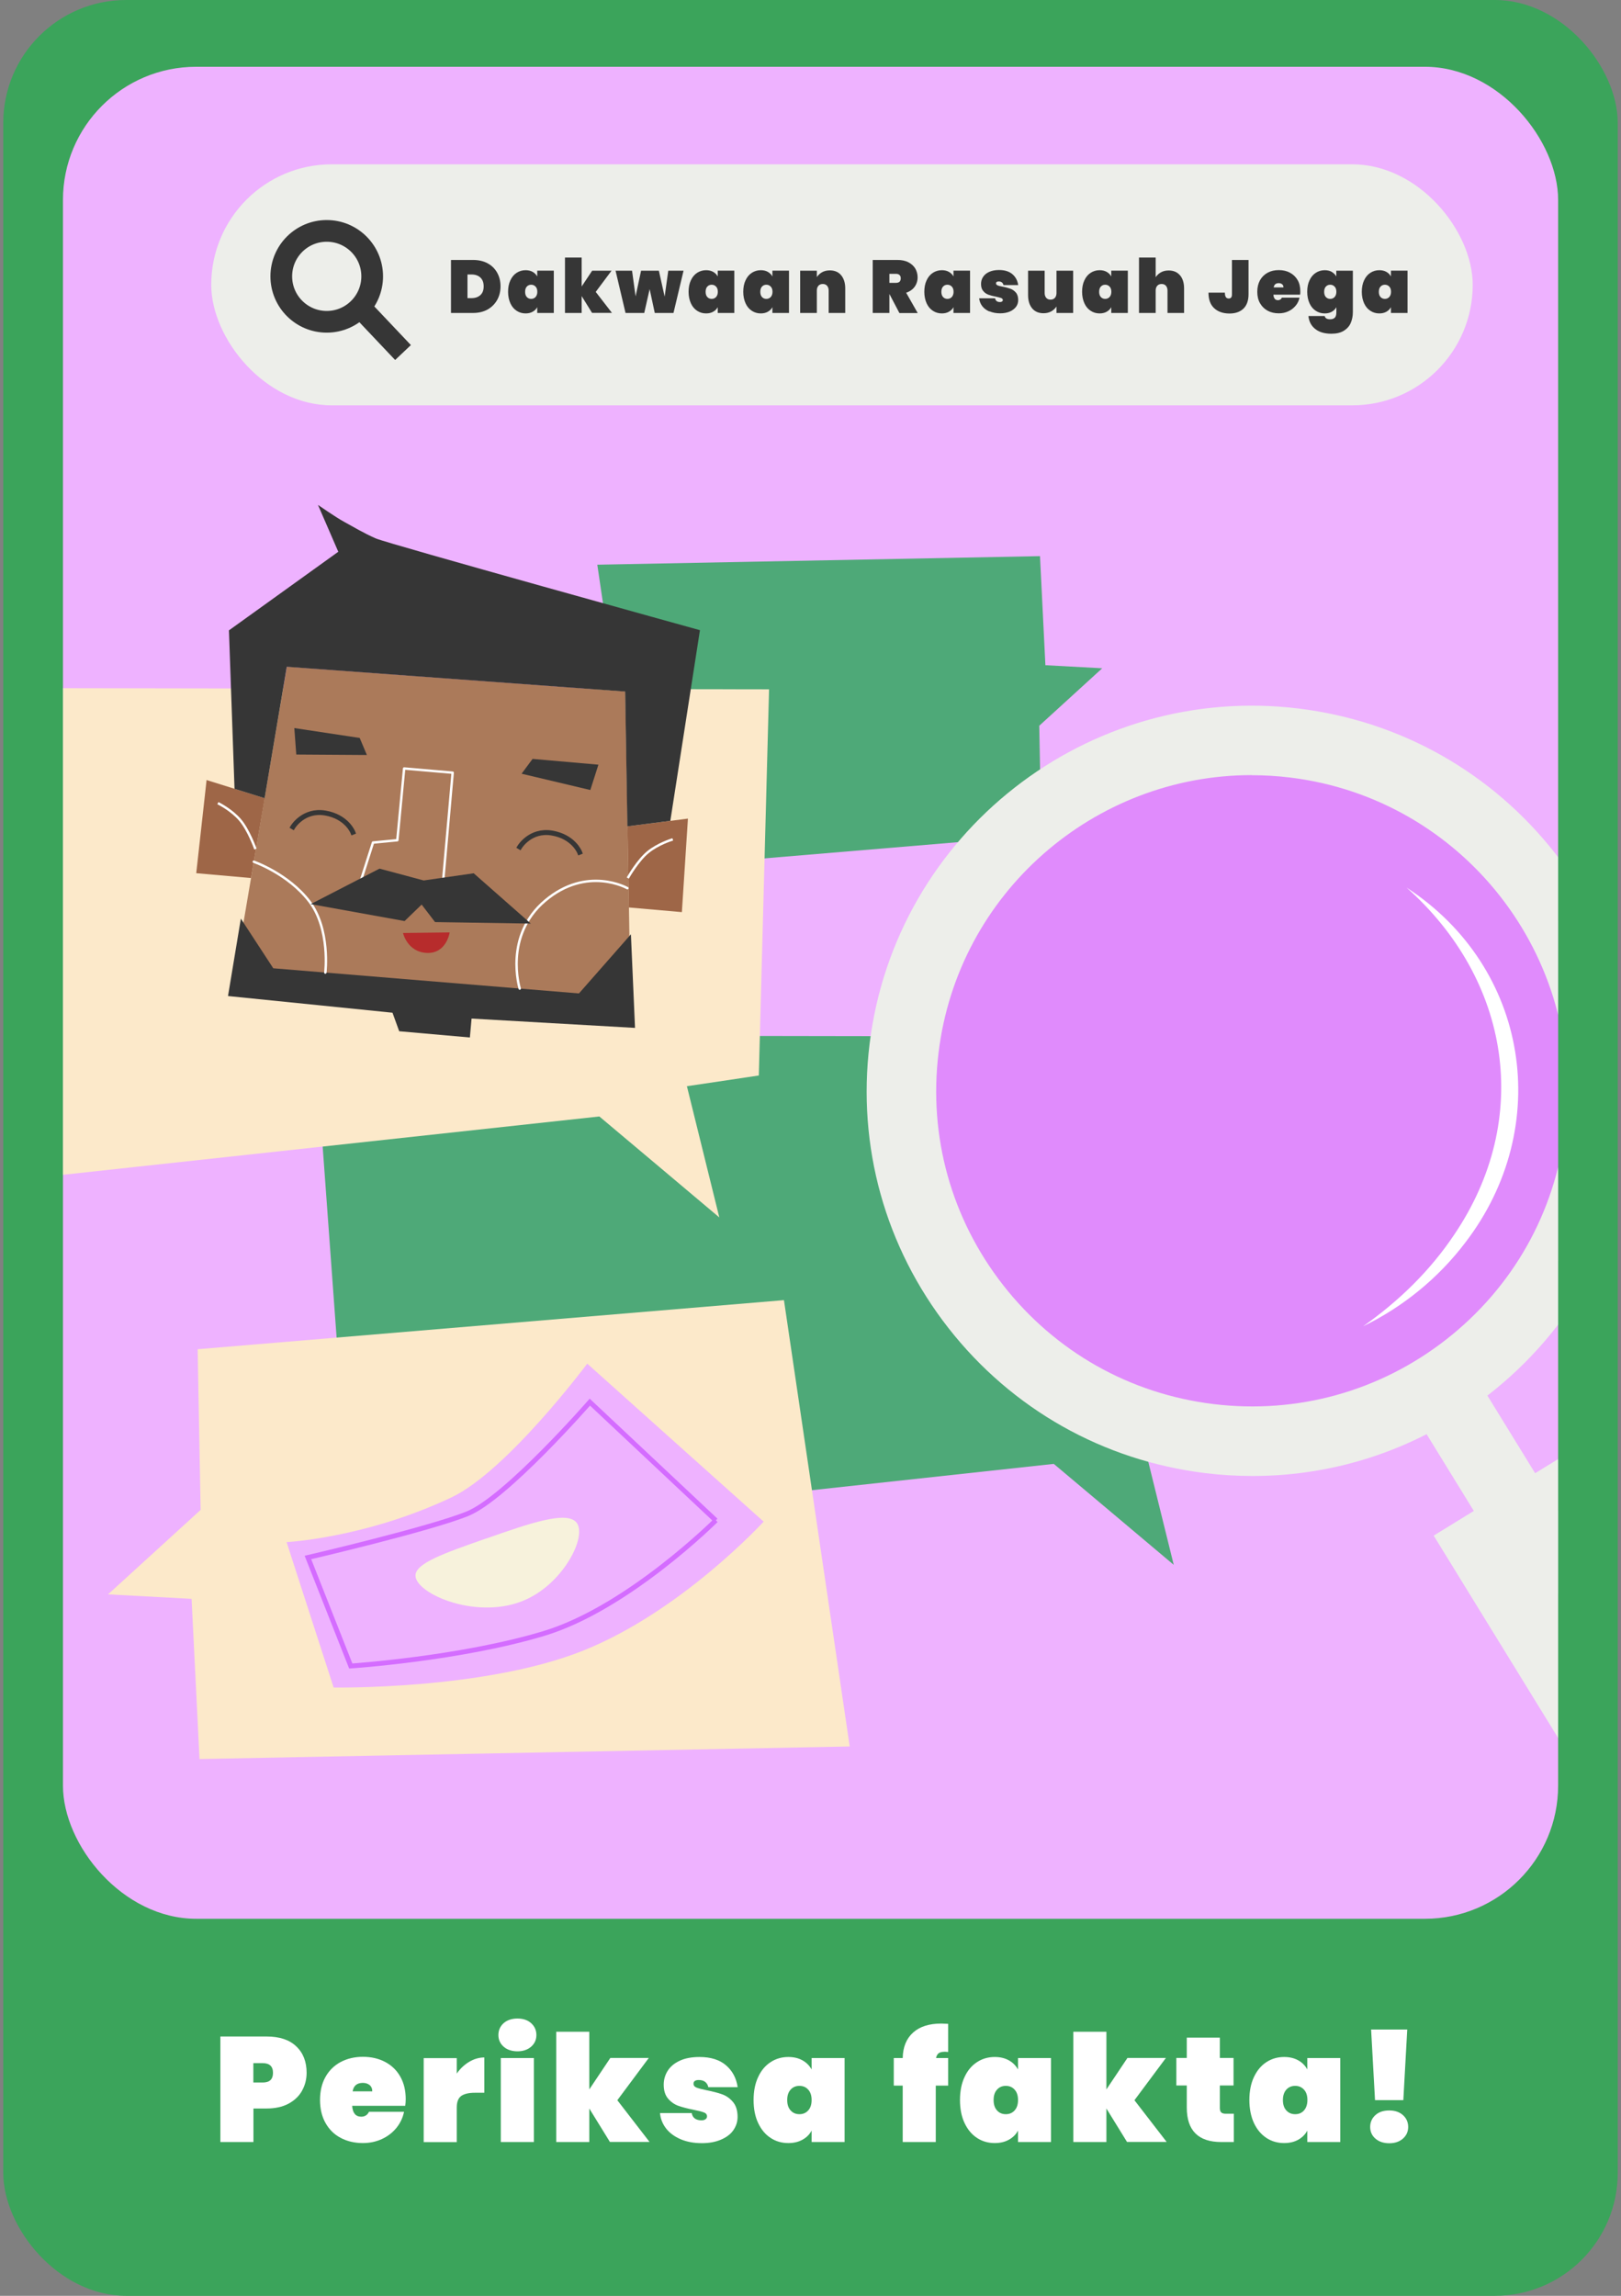 <?xml version="1.0" encoding="UTF-8"?>
<svg id="Layer_2" data-name="Layer 2" xmlns="http://www.w3.org/2000/svg" xmlns:xlink="http://www.w3.org/1999/xlink" viewBox="0 0 174.04 246.49">
  <rect x="0" y="0" width="174.04" height="246.49" fill="#808080" stroke="none"/>
  <defs>
    <style>
      .cls-1, .cls-2, .cls-3, .cls-4, .cls-5, .cls-6 {
        fill: none;
      }

      .cls-1, .cls-4 {
        stroke-linecap: square;
      }

      .cls-1, .cls-4, .cls-6 {
        stroke-linejoin: round;
      }

      .cls-1, .cls-6 {
        stroke: #fff;
        stroke-width: .26px;
      }

      .cls-7 {
        fill: #fff;
      }

      .cls-8 {
        fill: #edeeea;
      }

      .cls-2 {
        stroke: #d46cff;
        stroke-width: .52px;
      }

      .cls-2, .cls-3 {
        stroke-miterlimit: 10;
      }

      .cls-9 {
        fill: #363636;
      }

      .cls-10 {
        fill: #eeb2ff;
      }

      .cls-11 {
        fill: #3ba45b;
      }

      .cls-12 {
        fill: #f7f2dc;
      }

      .cls-13 {
        fill: #fce9ca;
      }

      .cls-14 {
        fill: #ab7a5a;
      }

      .cls-3 {
        stroke-width: 2.33px;
      }

      .cls-3, .cls-4 {
        stroke: #363636;
      }

      .cls-4 {
        stroke-width: .53px;
      }

      .cls-15 {
        clip-path: url(#clippath);
      }

      .cls-16 {
        fill: #9e6647;
      }

      .cls-17 {
        fill: #b72c2c;
      }

      .cls-18 {
        fill: #e08bfc;
      }

      .cls-6 {
        stroke-linecap: round;
      }

      .cls-19 {
        fill: #4ea978;
      }
    </style>
    <clipPath id="clippath">
      <rect class="cls-5" x="6.76" y="7.17" width="160.53" height="198.84" rx="14.3" ry="14.3"/>
    </clipPath>
  </defs>
  <rect class="cls-11" x=".35" y="0" width="173.34" height="246.49" rx="13.2" ry="13.2"/>
  <rect class="cls-10" x="6.76" y="7.17" width="160.53" height="198.84" rx="14.3" ry="14.3"/>
  <g class="cls-15">
    <g>
      <path class="cls-19" d="M113.14,157.17c4.29,3.61,8.59,7.22,12.88,10.84-1.16-4.7-2.32-9.39-3.48-14.09,2.57-.38,5.15-.76,7.72-1.15,.37-13.82,.73-27.64,1.1-41.46-32.53-.05-65.06-.11-97.59-.16,1.32,18.07,2.64,36.15,3.96,54.22,25.14-2.73,50.27-5.47,75.41-8.2Z"/>
      <rect class="cls-8" x="22.68" y="17.64" width="135.44" height="25.88" rx="12.94" ry="12.94"/>
      <g>
        <circle class="cls-3" cx="35.08" cy="29.67" r="4.88"/>
        <line class="cls-3" x1="38.66" y1="32.98" x2="43.27" y2="37.85"/>
      </g>
      <path class="cls-19" d="M118.34,71.75c-2.25,2.06-4.51,4.11-6.76,6.17,.07,3.92,.14,7.83,.22,11.75-14.29,1.2-28.57,2.39-42.86,3.59-1.6-10.88-3.21-21.75-4.81-32.63,15.84-.31,31.69-.61,47.53-.92,.19,3.9,.39,7.81,.58,11.71,2.03,.11,4.07,.22,6.1,.33Z"/>
      <path class="cls-13" d="M11.61,171.17c3.31-3.02,6.62-6.04,9.93-9.06-.11-5.75-.21-11.5-.32-17.25,20.98-1.76,41.97-3.52,62.95-5.27,2.35,15.97,4.71,31.95,7.06,47.92-23.27,.45-46.54,.9-69.81,1.35-.28-5.73-.57-11.47-.85-17.2-2.99-.16-5.97-.32-8.96-.48Z"/>
      <path class="cls-13" d="M64.35,119.87c4.29,3.61,8.59,7.22,12.88,10.84-1.16-4.7-2.32-9.39-3.48-14.09,2.57-.38,5.15-.76,7.72-1.15,.37-13.82,.73-27.64,1.1-41.46-32.53-.05-65.06-.11-97.59-.16,1.32,18.07,2.64,36.15,3.96,54.22,25.14-2.73,50.27-5.47,75.41-8.2Z"/>
      <g>
        <circle class="cls-18" cx="134.4" cy="117.11" r="37.62"/>
        <path class="cls-8" d="M134.49,158.47c-1.69,0-3.39-.1-5.09-.31-10.96-1.34-20.75-6.87-27.56-15.56-6.81-8.7-9.82-19.53-8.48-30.49,2.76-22.64,23.43-38.8,46.06-36.04,10.96,1.34,20.75,6.87,27.56,15.56s9.82,19.53,8.48,30.49c-1.34,10.96-6.87,20.75-15.56,27.56-7.35,5.75-16.22,8.79-25.4,8.79Zm-.11-75.25c-16.87,0-31.52,12.62-33.61,29.79-1.1,8.99,1.37,17.86,6.95,24.99,5.58,7.13,13.6,11.66,22.58,12.75,8.99,1.09,17.86-1.37,24.99-6.95,7.13-5.58,11.66-13.6,12.75-22.58h0c2.26-18.55-10.99-35.48-29.53-37.74-1.39-.17-2.76-.25-4.13-.25Z"/>
        <rect class="cls-8" x="168.1" y="155.77" width="17.97" height="59.17" transform="translate(-70.86 120.24) rotate(-31.59)"/>
        <rect class="cls-8" x="157.46" y="147.11" width="7.73" height="25.46" transform="translate(-59.83 108.21) rotate(-31.59)"/>
        <path class="cls-7" d="M151.02,95.3c13.16,8.57,15.82,25.7,6.31,38.1-2.89,3.82-6.7,6.92-10.98,9,3.83-2.7,7.2-5.97,9.79-9.85,8.41-12.43,6.02-27.34-5.12-37.25h0Z"/>
      </g>
      <g>
        <path class="cls-9" d="M52.35,28.27c.45,.24,.79,.58,1.03,1.01,.24,.43,.36,.92,.36,1.46s-.12,1.03-.36,1.46c-.24,.43-.59,.78-1.03,1.03-.45,.25-.97,.37-1.56,.37h-2.37v-5.69h2.37c.59,0,1.12,.12,1.56,.36Zm-.77,3.41c.24-.22,.35-.53,.35-.94s-.12-.72-.35-.94c-.24-.22-.55-.33-.96-.33h-.43v2.54h.43c.4,0,.72-.11,.96-.33Z"/>
        <path class="cls-9" d="M54.8,30.09c.16-.35,.39-.62,.67-.8s.6-.28,.96-.28c.29,0,.55,.06,.76,.18,.21,.12,.38,.29,.49,.49v-.62h1.78v4.54h-1.78v-.62c-.11,.21-.28,.37-.49,.49-.21,.12-.47,.18-.76,.18-.35,0-.67-.09-.96-.28s-.51-.45-.67-.8c-.16-.35-.25-.77-.25-1.24s.08-.89,.25-1.24Zm2.7,.68c-.12-.13-.28-.2-.47-.2s-.35,.07-.47,.2c-.12,.13-.18,.32-.18,.56s.06,.43,.18,.56c.12,.13,.28,.2,.47,.2s.35-.07,.47-.2c.12-.13,.19-.32,.19-.56s-.06-.43-.19-.56Z"/>
        <path class="cls-9" d="M63.57,33.6l-1.12-1.81v1.81h-1.79v-5.95h1.79v3.11l1.13-1.7h2.08l-1.7,2.28,1.74,2.25h-2.13Z"/>
        <path class="cls-9" d="M73.39,29.06l-1.08,4.54h-2.01l-.55-2.56-.58,2.56h-2.01l-1.07-4.54h1.77l.38,2.76,.59-2.76h1.91l.62,2.79,.39-2.79h1.65Z"/>
        <path class="cls-9" d="M74.18,30.09c.16-.35,.39-.62,.67-.8s.6-.28,.96-.28c.29,0,.55,.06,.76,.18,.21,.12,.38,.29,.49,.49v-.62h1.78v4.54h-1.78v-.62c-.11,.21-.28,.37-.49,.49-.21,.12-.47,.18-.76,.18-.35,0-.67-.09-.96-.28s-.51-.45-.67-.8c-.16-.35-.25-.77-.25-1.24s.08-.89,.25-1.24Zm2.7,.68c-.12-.13-.28-.2-.47-.2s-.35,.07-.47,.2c-.12,.13-.18,.32-.18,.56s.06,.43,.18,.56c.12,.13,.28,.2,.47,.2s.35-.07,.47-.2c.12-.13,.19-.32,.19-.56s-.06-.43-.19-.56Z"/>
        <path class="cls-9" d="M80.05,30.09c.16-.35,.39-.62,.67-.8s.6-.28,.96-.28c.29,0,.55,.06,.76,.18,.21,.12,.38,.29,.49,.49v-.62h1.78v4.54h-1.78v-.62c-.11,.21-.28,.37-.49,.49-.21,.12-.47,.18-.76,.18-.35,0-.67-.09-.96-.28s-.51-.45-.67-.8c-.16-.35-.25-.77-.25-1.24s.08-.89,.25-1.24Zm2.7,.68c-.12-.13-.28-.2-.47-.2s-.35,.07-.47,.2c-.12,.13-.18,.32-.18,.56s.06,.43,.18,.56c.12,.13,.28,.2,.47,.2s.35-.07,.47-.2c.12-.13,.19-.32,.19-.56s-.06-.43-.19-.56Z"/>
        <path class="cls-9" d="M90.31,29.55c.29,.35,.44,.82,.44,1.42v2.63h-1.78v-2.41c0-.21-.06-.38-.17-.51-.12-.13-.27-.19-.46-.19s-.35,.06-.47,.19c-.11,.13-.17,.3-.17,.51v2.41h-1.79v-4.54h1.79v.69c.14-.21,.33-.39,.56-.52,.23-.13,.51-.2,.83-.2,.52,0,.93,.17,1.22,.52Z"/>
        <path class="cls-9" d="M96.56,33.6l-1.07-2.04h0v2.04h-1.79v-5.69h2.65c.46,0,.86,.08,1.18,.25s.57,.39,.74,.67c.16,.28,.25,.6,.25,.95,0,.38-.11,.72-.32,1.01s-.52,.51-.91,.64l1.24,2.18h-1.96Zm-1.08-3.23h.71c.17,0,.3-.04,.39-.12,.08-.08,.13-.2,.13-.37,0-.15-.04-.27-.13-.35-.09-.09-.22-.13-.38-.13h-.71v.97Z"/>
        <path class="cls-9" d="M99.49,30.09c.16-.35,.39-.62,.67-.8s.6-.28,.96-.28c.29,0,.55,.06,.76,.18,.21,.12,.38,.29,.49,.49v-.62h1.78v4.54h-1.78v-.62c-.11,.21-.28,.37-.49,.49-.21,.12-.47,.18-.76,.18-.35,0-.67-.09-.96-.28s-.51-.45-.67-.8c-.16-.35-.25-.77-.25-1.24s.08-.89,.25-1.24Zm2.7,.68c-.12-.13-.28-.2-.47-.2s-.35,.07-.47,.2c-.12,.13-.18,.32-.18,.56s.06,.43,.18,.56c.12,.13,.28,.2,.47,.2s.35-.07,.47-.2c.12-.13,.19-.32,.19-.56s-.06-.43-.19-.56Z"/>
        <path class="cls-9" d="M106.24,33.45c-.33-.14-.59-.33-.78-.58-.19-.25-.3-.53-.33-.84h1.71c.02,.13,.08,.23,.17,.3s.21,.1,.36,.1c.09,0,.16-.02,.22-.06,.05-.04,.08-.09,.08-.15,0-.1-.06-.17-.17-.22-.11-.04-.3-.09-.57-.15-.33-.06-.6-.13-.81-.21s-.4-.2-.55-.39c-.16-.18-.24-.43-.24-.76,0-.28,.07-.53,.22-.76s.37-.41,.66-.54c.29-.13,.64-.2,1.05-.2,.61,0,1.09,.15,1.44,.45s.55,.69,.62,1.17h-1.58c-.03-.12-.08-.22-.17-.29-.09-.07-.2-.1-.35-.1-.09,0-.16,.02-.21,.05-.05,.03-.07,.09-.07,.16,0,.09,.06,.16,.17,.21,.11,.05,.29,.09,.54,.14,.33,.06,.6,.14,.83,.22,.23,.08,.42,.22,.59,.41,.17,.2,.25,.47,.25,.81,0,.27-.08,.51-.23,.72-.16,.21-.38,.38-.67,.51-.29,.12-.63,.19-1.03,.19-.43,0-.81-.07-1.14-.21Z"/>
        <path class="cls-9" d="M115.22,29.06v4.54h-1.79v-.69c-.14,.21-.33,.39-.56,.52-.23,.13-.51,.2-.83,.2-.52,0-.93-.17-1.22-.52-.29-.35-.44-.82-.44-1.42v-2.63h1.78v2.41c0,.21,.06,.38,.17,.51s.27,.19,.46,.19,.35-.06,.47-.19c.11-.13,.17-.3,.17-.51v-2.41h1.79Z"/>
        <path class="cls-9" d="M116.43,30.09c.16-.35,.39-.62,.67-.8s.6-.28,.96-.28c.29,0,.55,.06,.76,.18,.21,.12,.38,.29,.49,.49v-.62h1.78v4.54h-1.78v-.62c-.11,.21-.28,.37-.49,.49-.21,.12-.47,.18-.76,.18-.35,0-.67-.09-.96-.28s-.51-.45-.67-.8c-.16-.35-.25-.77-.25-1.24s.08-.89,.25-1.24Zm2.7,.68c-.12-.13-.28-.2-.47-.2s-.35,.07-.47,.2c-.12,.13-.18,.32-.18,.56s.06,.43,.18,.56c.12,.13,.28,.2,.47,.2s.35-.07,.47-.2c.12-.13,.19-.32,.19-.56s-.06-.43-.19-.56Z"/>
        <path class="cls-9" d="M126.69,29.55c.29,.35,.44,.82,.44,1.42v2.63h-1.78v-2.41c0-.21-.06-.38-.17-.51-.12-.13-.27-.19-.46-.19s-.35,.06-.47,.19c-.11,.13-.17,.3-.17,.51v2.41h-1.79v-5.95h1.79v2.11c.14-.21,.33-.39,.56-.52,.23-.13,.51-.2,.83-.2,.52,0,.93,.17,1.22,.52Z"/>
        <path class="cls-9" d="M134.05,27.9v3.68c0,.68-.18,1.2-.54,1.55-.36,.35-.86,.53-1.5,.53-.69,0-1.24-.19-1.65-.57-.41-.38-.61-.94-.61-1.67h1.76c0,.23,.04,.39,.11,.49,.07,.09,.18,.14,.31,.14,.11,0,.19-.04,.25-.1,.06-.07,.09-.19,.09-.36v-3.68h1.78Z"/>
        <path class="cls-9" d="M139.59,31.64h-2.87c.03,.39,.19,.59,.49,.59,.19,0,.33-.09,.42-.27h1.89c-.06,.32-.2,.61-.41,.86-.21,.25-.47,.46-.78,.6-.31,.15-.66,.22-1.03,.22-.45,0-.85-.09-1.2-.28-.35-.19-.62-.46-.82-.81-.2-.35-.29-.76-.29-1.23s.1-.88,.29-1.23c.2-.35,.47-.62,.82-.81,.35-.19,.75-.28,1.2-.28s.85,.09,1.2,.28c.35,.19,.62,.45,.82,.79,.2,.34,.29,.75,.29,1.21,0,.12,0,.24-.02,.35Zm-1.79-.78c0-.15-.05-.26-.14-.34-.1-.08-.22-.12-.36-.12-.32,0-.5,.15-.55,.46h1.06Z"/>
        <path class="cls-9" d="M142.98,29.19c.21,.12,.38,.29,.49,.49v-.62h1.78v4.46c0,.42-.08,.81-.23,1.16s-.41,.63-.75,.84c-.35,.21-.79,.31-1.33,.31-.73,0-1.31-.17-1.73-.51-.43-.34-.67-.8-.73-1.39h1.75c.05,.24,.24,.35,.58,.35,.21,0,.37-.05,.49-.16,.12-.11,.18-.31,.18-.6v-.54c-.11,.21-.28,.37-.49,.49-.21,.12-.47,.18-.76,.18-.35,0-.67-.09-.96-.28s-.51-.45-.67-.8c-.16-.35-.25-.77-.25-1.24s.08-.89,.25-1.24c.16-.35,.39-.62,.67-.8s.6-.28,.96-.28c.29,0,.55,.06,.76,.18Zm.31,1.58c-.12-.13-.28-.2-.47-.2s-.35,.07-.47,.2c-.12,.13-.18,.32-.18,.56s.06,.43,.18,.56c.12,.13,.28,.2,.47,.2s.35-.07,.47-.2c.12-.13,.19-.32,.19-.56s-.06-.43-.19-.56Z"/>
        <path class="cls-9" d="M146.46,30.09c.16-.35,.39-.62,.67-.8s.6-.28,.96-.28c.29,0,.55,.06,.76,.18,.21,.12,.38,.29,.49,.49v-.62h1.78v4.54h-1.78v-.62c-.11,.21-.28,.37-.49,.49-.21,.12-.47,.18-.76,.18-.35,0-.67-.09-.96-.28s-.51-.45-.67-.8c-.16-.35-.25-.77-.25-1.24s.08-.89,.25-1.24Zm2.7,.68c-.12-.13-.28-.2-.47-.2s-.35,.07-.47,.2c-.12,.13-.18,.32-.18,.56s.06,.43,.18,.56c.12,.13,.28,.2,.47,.2s.35-.07,.47-.2c.12-.13,.19-.32,.19-.56s-.06-.43-.19-.56Z"/>
      </g>
    </g>
    <g>
      <polygon class="cls-14" points="30.8 71.58 67.13 74.24 67.74 109.96 24.84 106.73 30.8 71.58"/>
      <g>
        <polygon class="cls-16" points="67.37 88.72 73.86 87.89 73.21 97.93 67.52 97.43 67.37 88.72"/>
        <path class="cls-1" d="M67.47,94.16s1.02-1.79,2.1-2.67c1.08-.88,2.54-1.33,2.54-1.33"/>
      </g>
      <g>
        <polygon class="cls-16" points="28.42 85.7 22.18 83.75 21.07 93.75 26.95 94.27 28.42 85.7"/>
        <path class="cls-1" d="M27.38,91.04s-.7-1.94-1.6-3c-.9-1.06-2.27-1.75-2.27-1.75"/>
      </g>
      <path class="cls-9" d="M67.37,88.72l4.6-.59,3.18-20.47s-33.49-9.28-34.8-9.85-2.49-1.29-3.38-1.77c-.89-.48-2.83-1.83-2.83-1.83l2.18,5.03-11.74,8.44,.6,17.01,3.23,1.01,2.38-14.11,36.33,2.66,.24,14.48Z"/>
      <polygon class="cls-9" points="63.38 84.82 64.25 82.1 57.18 81.48 56 83.07 63.38 84.82"/>
      <polygon class="cls-9" points="31.81 81.01 31.6 78.17 38.62 79.23 39.39 81.06 31.81 81.01"/>
      <polygon class="cls-6" points="43.39 82.51 48.6 82.96 47.51 95.34 38.62 94.94 40.05 90.46 42.66 90.21 43.39 82.51"/>
      <path class="cls-4" d="M31.45,88.78s1.14-1.88,3.46-1.49c2.32,.39,2.97,2.06,2.97,2.06"/>
      <path class="cls-4" d="M55.8,90.93s1.14-1.88,3.46-1.49c2.32,.39,2.97,2.06,2.97,2.06"/>
      <polygon class="cls-9" points="25.86 98.63 29.34 103.96 62.16 106.66 67.74 100.31 68.18 110.36 50.63 109.36 50.45 111.39 42.86 110.72 42.14 108.73 24.48 106.94 25.86 98.63"/>
      <path class="cls-17" d="M43.27,100.17l5.01-.06s-.33,2.28-2.44,2.2-2.57-2.14-2.57-2.14Z"/>
      <path class="cls-6" d="M67.36,95.36s-4.32-2.46-8.82,1.33c-4.5,3.79-2.74,9.45-2.74,9.45"/>
      <path class="cls-6" d="M27.25,92.52s3.68,1.28,5.96,4.25c2.28,2.98,1.72,7.65,1.72,7.65"/>
      <polygon class="cls-9" points="33.36 97.07 40.75 93.26 45.49 94.53 50.86 93.76 56.99 99.16 46.71 99 45.27 97.12 43.44 98.89 33.36 97.07"/>
    </g>
    <g>
      <path class="cls-10" d="M81.99,163.37s-8.82,9.65-19.43,13.87c-10.6,4.22-26.74,3.94-26.74,3.94l-5.05-15.61s8.45-.43,17.7-4.8c5.96-2.82,14.58-14.36,14.58-14.36l18.94,16.96Z"/>
      <path class="cls-12" d="M52.22,165.18c4.65-1.63,8.69-3.04,9.7-1.68,1.1,1.49-1.38,6.35-5.37,8.2-5.1,2.38-11.88-.54-11.94-2.51-.04-1.34,3.02-2.41,7.61-4.02Z"/>
      <path class="cls-2" d="M76.85,163.24l-13.52-12.7s-9,10.31-13.14,11.98c-4.15,1.68-17.13,4.7-17.13,4.7l4.6,11.65s11.7-.77,20.73-3.49,18.47-12.15,18.47-12.15Z"/>
    </g>
  </g>
  <g>
    <path class="cls-7" d="M32.42,224.49c-.33,.58-.82,1.04-1.46,1.38-.64,.34-1.43,.51-2.34,.51h-1.41v3.6h-3.55v-11.33h4.96c1.39,0,2.45,.35,3.19,1.06,.74,.7,1.11,1.65,1.11,2.83,0,.71-.17,1.36-.5,1.94Zm-3.11-1.94c0-.69-.37-1.04-1.1-1.04h-1.01v2.08h1.01c.74,0,1.1-.35,1.1-1.04Z"/>
    <path class="cls-7" d="M43.52,226.09h-5.71c.05,.78,.38,1.17,.98,1.17,.38,0,.66-.18,.83-.53h3.76c-.13,.64-.4,1.21-.81,1.72-.41,.51-.93,.91-1.55,1.2-.62,.29-1.31,.44-2.06,.44-.9,0-1.69-.19-2.39-.56-.7-.37-1.24-.91-1.63-1.61-.39-.7-.58-1.52-.58-2.46s.19-1.76,.58-2.46c.39-.7,.93-1.23,1.63-1.61,.7-.37,1.5-.56,2.39-.56s1.69,.18,2.39,.55c.7,.37,1.24,.89,1.63,1.58s.58,1.49,.58,2.42c0,.25-.02,.48-.05,.7Zm-3.55-1.55c0-.3-.1-.52-.29-.68-.19-.15-.43-.23-.72-.23-.63,0-1,.3-1.1,.91h2.11Z"/>
    <path class="cls-7" d="M50.37,221.37c.52-.31,1.07-.47,1.63-.47v3.79h-1.01c-.67,0-1.16,.12-1.48,.35-.32,.24-.47,.65-.47,1.25v3.7h-3.55v-9.02h3.55v1.66c.36-.52,.8-.94,1.33-1.26Z"/>
    <path class="cls-7" d="M54.07,219.74c-.37-.33-.56-.75-.56-1.25s.19-.94,.56-1.27,.87-.5,1.49-.5,1.1,.17,1.47,.5c.37,.34,.56,.76,.56,1.27s-.19,.92-.56,1.25c-.38,.33-.87,.5-1.47,.5s-1.12-.17-1.49-.5Zm3.25,1.22v9.02h-3.55v-9.02h3.55Z"/>
    <path class="cls-7" d="M65.49,229.98l-2.22-3.6v3.6h-3.55v-11.84h3.55v6.19l2.26-3.38h4.13l-3.38,4.54,3.46,4.48h-4.24Z"/>
    <path class="cls-7" d="M73.08,229.68c-.65-.28-1.18-.66-1.56-1.15-.38-.49-.6-1.04-.66-1.66h3.41c.04,.27,.16,.46,.34,.59,.19,.13,.42,.19,.71,.19,.18,0,.33-.04,.43-.12,.11-.08,.16-.18,.16-.3,0-.2-.11-.35-.34-.43-.22-.09-.6-.18-1.13-.29-.65-.13-1.19-.27-1.61-.42-.42-.15-.79-.41-1.1-.77-.31-.36-.47-.86-.47-1.5,0-.55,.15-1.06,.44-1.51s.73-.81,1.3-1.07c.57-.26,1.27-.39,2.1-.39,1.21,0,2.17,.3,2.86,.9,.69,.6,1.1,1.38,1.24,2.34h-3.15c-.05-.25-.17-.43-.34-.57-.17-.13-.4-.2-.69-.2-.18,0-.32,.03-.42,.1-.1,.07-.14,.17-.14,.31,0,.18,.11,.32,.34,.41s.58,.18,1.07,.28c.65,.13,1.2,.27,1.65,.43,.45,.16,.84,.43,1.17,.82,.33,.39,.5,.92,.5,1.61,0,.53-.16,1.01-.46,1.44s-.75,.76-1.34,1.01-1.26,.37-2.04,.37c-.85,0-1.61-.14-2.27-.42Z"/>
    <path class="cls-7" d="M81.4,223c.32-.7,.77-1.23,1.34-1.6,.56-.37,1.2-.55,1.9-.55,.59,0,1.09,.12,1.52,.36,.43,.24,.75,.57,.98,.98v-1.23h3.54v9.02h-3.54v-1.23c-.22,.42-.55,.74-.98,.98s-.93,.36-1.52,.36c-.71,0-1.34-.18-1.9-.55-.57-.37-1.01-.9-1.34-1.6-.33-.7-.49-1.52-.49-2.47s.16-1.77,.49-2.47Zm5.37,1.35c-.24-.27-.56-.4-.94-.4s-.7,.13-.94,.4c-.25,.27-.37,.64-.37,1.12s.12,.85,.37,1.12c.24,.27,.56,.4,.94,.4s.7-.13,.94-.4c.25-.27,.37-.64,.37-1.12s-.12-.85-.37-1.12Z"/>
    <path class="cls-7" d="M101.4,220.29c-.27,0-.47,.05-.61,.15s-.24,.27-.29,.52h1.3v2.96h-1.33v6.06h-3.55v-6.06h-.96v-2.96h.96c.02-1.17,.39-2.08,1.11-2.73,.72-.65,1.73-.97,3.03-.97,.15,0,.39,.01,.74,.03v3.02c-.19-.02-.33-.03-.4-.03Z"/>
    <path class="cls-7" d="M103.56,223c.32-.7,.77-1.23,1.34-1.6,.56-.37,1.2-.55,1.9-.55,.59,0,1.09,.12,1.52,.36,.43,.24,.75,.57,.98,.98v-1.23h3.54v9.02h-3.54v-1.23c-.22,.42-.55,.74-.98,.98s-.93,.36-1.52,.36c-.71,0-1.34-.18-1.9-.55-.57-.37-1.01-.9-1.34-1.6-.33-.7-.49-1.52-.49-2.47s.16-1.77,.49-2.47Zm5.37,1.35c-.24-.27-.56-.4-.94-.4s-.7,.13-.94,.4c-.25,.27-.37,.64-.37,1.12s.12,.85,.37,1.12c.24,.27,.56,.4,.94,.4s.7-.13,.94-.4c.25-.27,.37-.64,.37-1.12s-.12-.85-.37-1.12Z"/>
    <path class="cls-7" d="M121.01,229.98l-2.22-3.6v3.6h-3.55v-11.84h3.55v6.19l2.26-3.38h4.13l-3.38,4.54,3.46,4.48h-4.24Z"/>
    <path class="cls-7" d="M132.47,226.96v3.02h-1.34c-2.47,0-3.71-1.23-3.71-3.7v-2.37h-1.12v-2.96h1.12v-2.18h3.55v2.18h1.47v2.96h-1.47v2.43c0,.21,.05,.37,.15,.46,.1,.1,.27,.14,.5,.14h.85Z"/>
    <path class="cls-7" d="M134.63,223c.33-.7,.77-1.23,1.34-1.6,.57-.37,1.2-.55,1.9-.55,.59,0,1.09,.12,1.52,.36,.43,.24,.75,.57,.97,.98v-1.23h3.54v9.02h-3.54v-1.23c-.22,.42-.55,.74-.97,.98-.43,.24-.93,.36-1.52,.36-.7,0-1.34-.18-1.9-.55-.56-.37-1.01-.9-1.34-1.6-.32-.7-.49-1.52-.49-2.47s.16-1.77,.49-2.47Zm5.37,1.35c-.25-.27-.56-.4-.94-.4s-.7,.13-.95,.4c-.24,.27-.37,.64-.37,1.12s.12,.85,.37,1.12c.25,.27,.56,.4,.95,.4s.7-.13,.94-.4c.24-.27,.37-.64,.37-1.12s-.12-.85-.37-1.12Z"/>
    <path class="cls-7" d="M147.67,229.61c-.38-.33-.56-.75-.56-1.25s.19-.94,.56-1.27c.37-.34,.87-.5,1.49-.5s1.1,.17,1.47,.5,.56,.76,.56,1.27-.19,.92-.56,1.25c-.37,.33-.86,.5-1.47,.5s-1.12-.17-1.49-.5Zm3.42-11.71l-.42,7.58h-3.04l-.42-7.58h3.87Z"/>
  </g>
</svg>